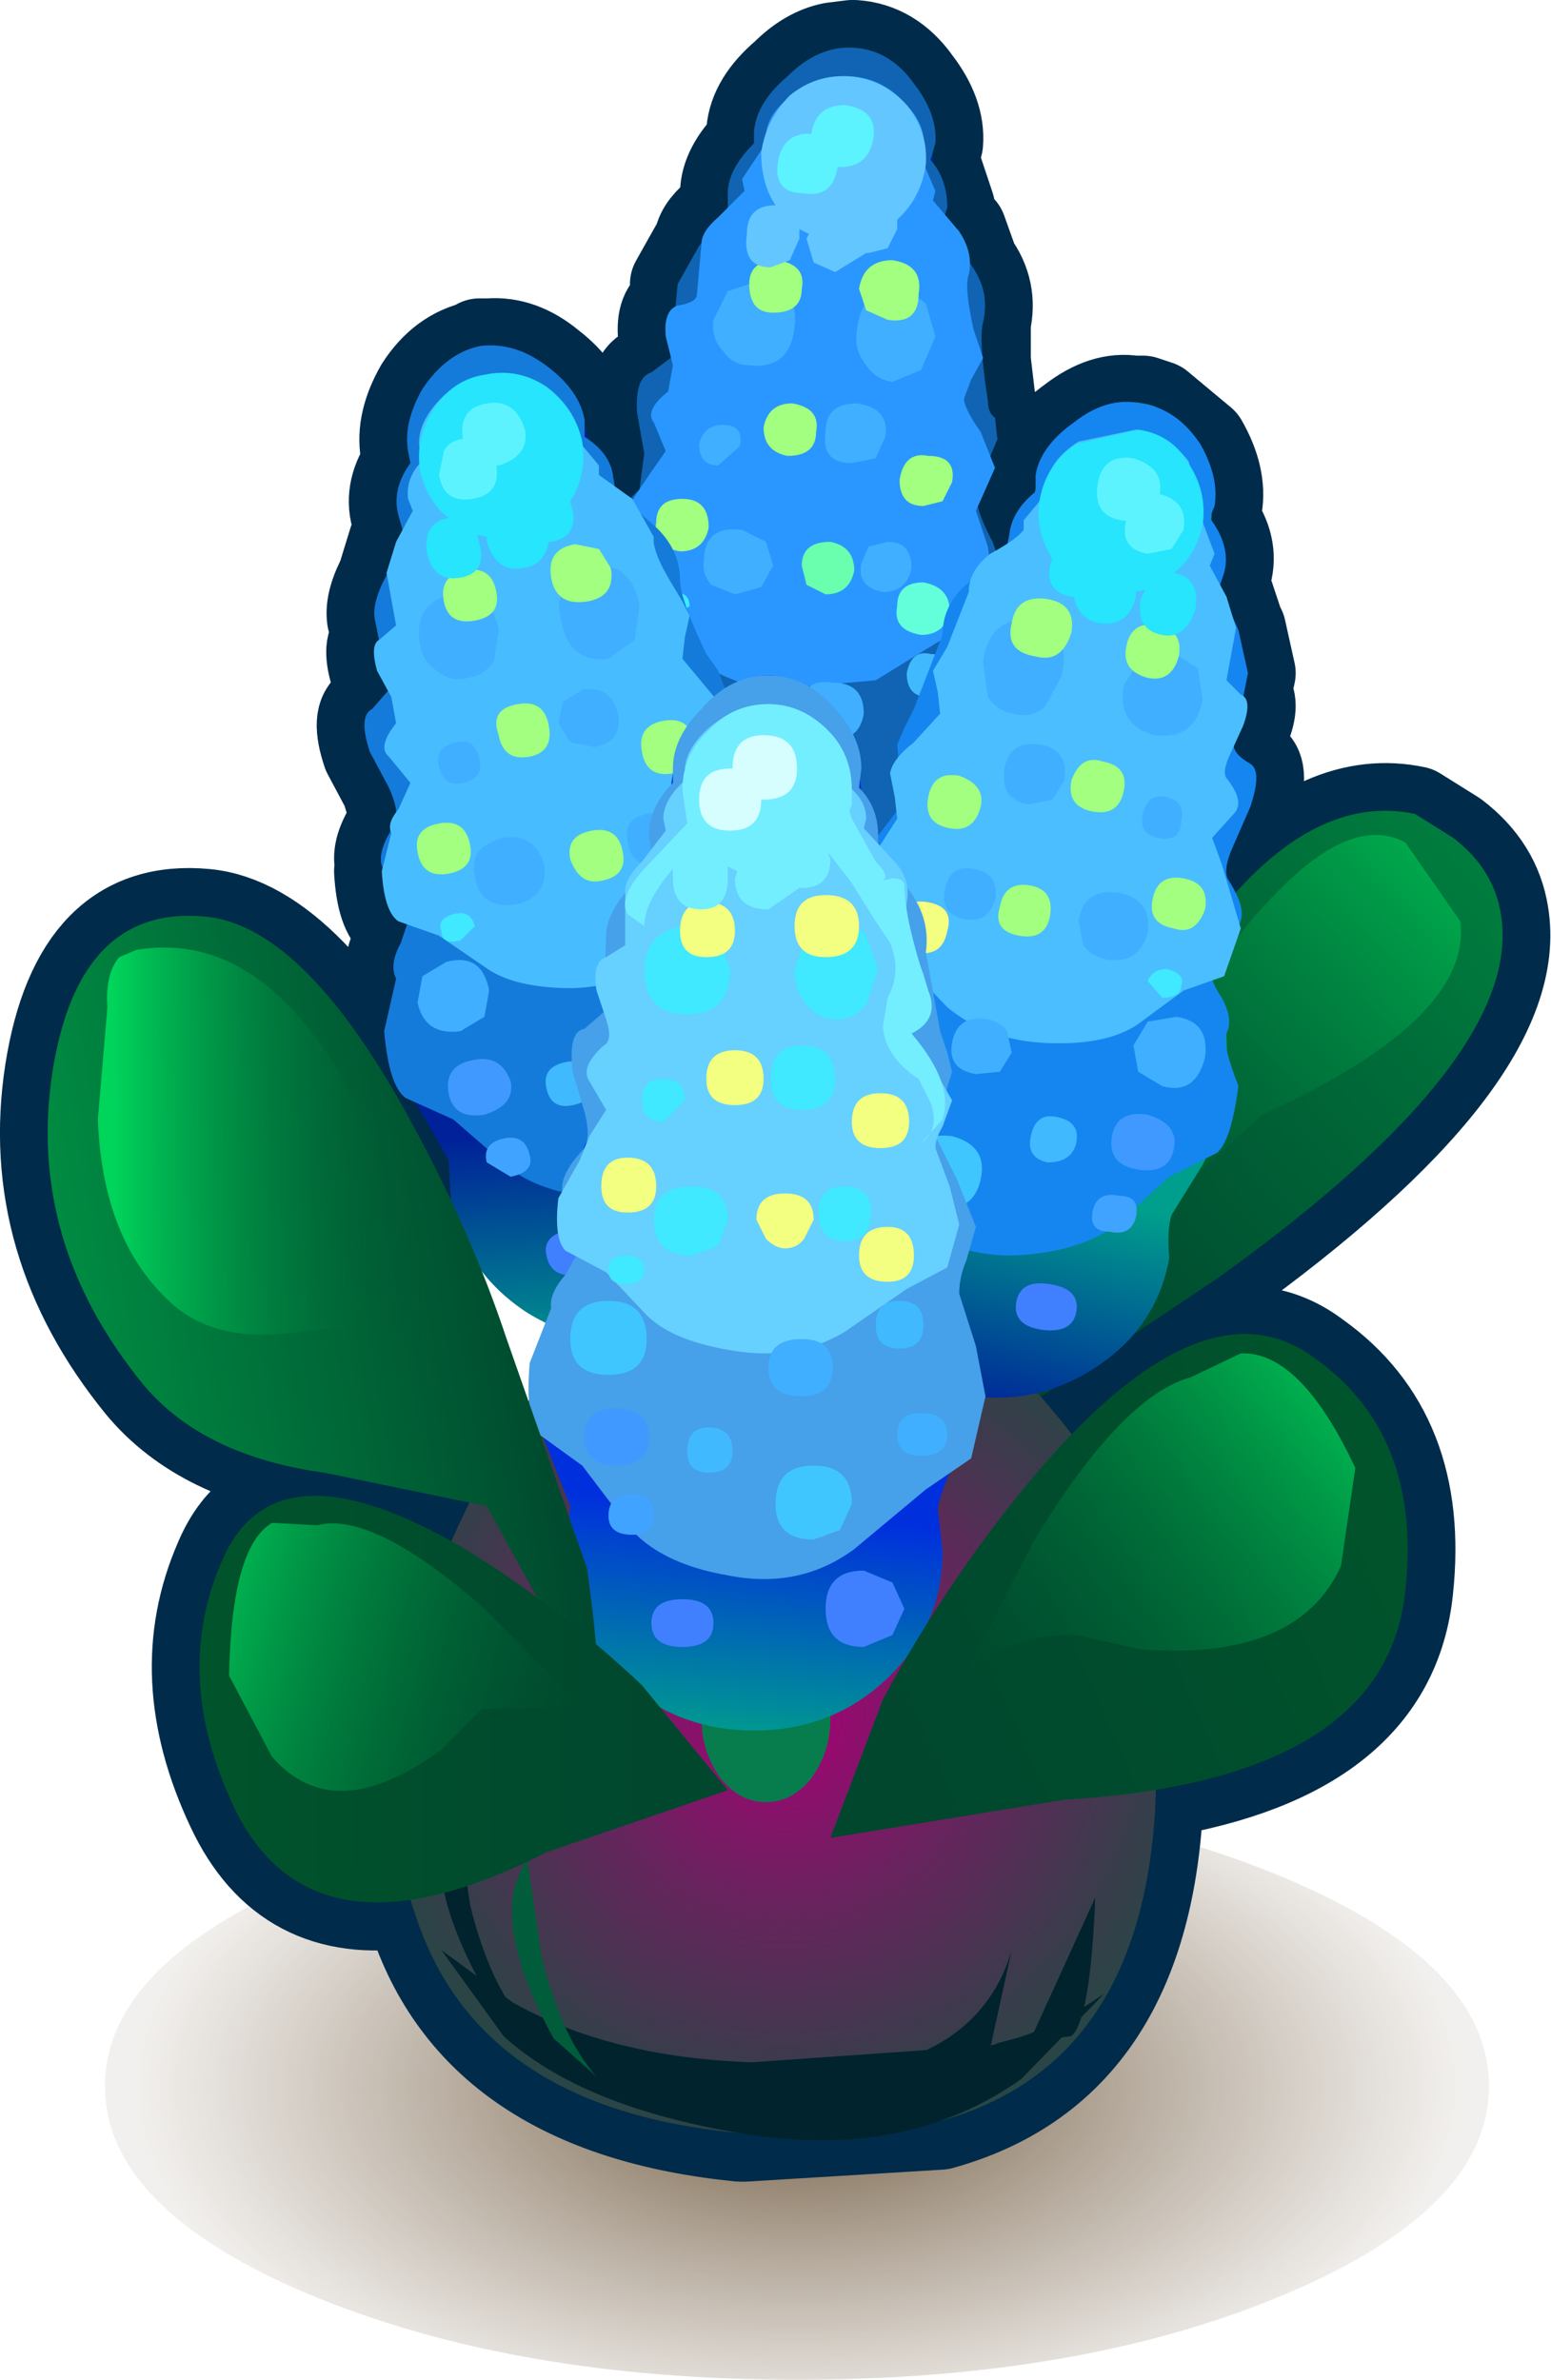 <?xml version="1.0" encoding="UTF-8" standalone="no"?>
<svg xmlns:xlink="http://www.w3.org/1999/xlink" height="49.85px" width="32.5px" xmlns="http://www.w3.org/2000/svg">
  <g transform="matrix(1.0, 0.0, 0.0, 1.0, 1.0, 15.0)">
    <path d="M30.2 28.7 Q30.2 31.25 25.95 33.05 21.7 34.85 15.7 34.85 9.75 34.85 5.45 33.05 1.2 31.25 1.2 28.7 1.2 26.15 5.45 24.35 9.75 22.55 15.7 22.55 21.7 22.55 25.95 24.35 30.2 26.15 30.2 28.7" fill="url(#gradient0)" fill-rule="evenodd" stroke="none"/>
    <path d="M16.9 -14.0 Q17.65 -13.95 18.15 -13.25 18.65 -12.6 18.6 -12.0 L18.55 -11.8 18.55 -11.55 18.85 -10.65 18.8 -10.45 19.1 -10.15 19.35 -9.45 Q19.75 -8.9 19.6 -8.25 L19.6 -7.65 19.6 -7.5 19.6 -7.45 19.7 -6.6 Q19.7 -6.35 19.85 -6.25 L19.9 -5.8 19.85 -5.5 19.85 -5.2 19.65 -4.75 19.5 -4.45 19.65 -3.9 19.8 -3.65 19.9 -3.45 20.1 -3.6 20.15 -3.8 Q20.2 -4.3 20.7 -4.65 L20.7 -4.75 20.7 -5.05 Q20.8 -5.65 21.5 -6.15 22.15 -6.65 22.75 -6.55 L22.95 -6.55 23.25 -6.45 24.15 -5.7 Q24.55 -5.0 24.45 -4.4 L24.4 -4.25 24.4 -4.1 Q24.8 -3.55 24.65 -3.0 L24.6 -2.7 24.7 -2.5 24.9 -1.9 24.95 -1.8 25.15 -0.9 25.05 -0.45 Q25.25 -0.3 25.05 0.2 L24.85 0.65 25.2 1.0 Q25.45 1.15 25.2 1.9 L24.85 2.7 24.7 3.25 24.8 3.5 24.9 3.7 Q26.75 1.65 28.65 2.05 L29.45 2.55 Q30.3 3.2 30.45 4.15 30.95 7.15 24.55 11.75 L22.8 12.95 21.95 13.65 21.05 14.1 20.8 14.25 21.1 14.6 21.45 15.05 Q24.5 11.9 26.55 13.45 28.8 15.05 28.45 18.3 28.1 21.7 23.25 22.5 L23.2 23.0 Q22.85 28.3 18.7 29.45 L14.6 29.7 14.5 29.7 Q9.0 29.15 7.7 25.1 L7.6 24.8 Q5.0 25.2 3.9 22.85 2.6 20.1 3.65 17.7 4.7 15.2 8.5 17.3 L8.9 16.45 5.8 15.85 Q3.25 15.5 2.0 14.0 -0.45 11.0 0.1 7.45 0.65 3.95 3.3 4.2 5.45 4.4 7.75 8.75 L8.45 10.15 8.4 9.3 7.8 8.25 7.75 8.15 7.5 8.0 Q7.15 7.75 7.05 6.6 L7.2 6.1 7.3 5.5 Q7.15 5.2 7.4 4.75 L7.6 4.4 7.35 4.3 Q7.05 4.1 7.0 3.25 L7.05 3.2 Q6.9 2.9 7.2 2.4 L7.3 2.0 7.15 1.5 6.75 0.75 Q6.5 0.0 6.8 -0.15 L7.15 -0.5 6.9 -0.95 Q6.75 -1.5 6.95 -1.6 L7.0 -1.6 6.85 -2.05 Q6.8 -2.4 7.1 -2.95 L7.1 -3.0 7.3 -3.65 7.45 -3.85 7.35 -4.2 Q7.2 -4.75 7.6 -5.3 L7.55 -5.55 Q7.45 -6.15 7.85 -6.85 8.3 -7.55 9.0 -7.7 L9.05 -7.75 9.25 -7.75 Q9.9 -7.8 10.5 -7.3 11.15 -6.8 11.25 -6.2 L11.3 -5.95 11.35 -5.8 Q11.8 -5.45 11.85 -5.0 L11.9 -4.8 12.25 -4.55 12.3 -4.65 12.55 -4.95 12.5 -5.5 12.35 -6.35 Q12.3 -7.1 12.65 -7.2 L13.05 -7.5 13.05 -7.55 12.95 -7.95 Q12.9 -8.5 13.2 -8.6 L13.2 -9.05 13.65 -9.85 13.7 -9.9 Q13.7 -10.15 14.05 -10.45 L14.25 -10.6 14.25 -10.95 Q14.25 -11.45 14.8 -12.0 L14.8 -12.25 Q14.85 -12.85 15.5 -13.4 15.95 -13.85 16.45 -13.95 L16.85 -14.0 16.9 -14.0 Z" fill="none" stroke="#002b4a" stroke-linecap="round" stroke-linejoin="round" stroke-width="2.0"/>
    <path d="M24.55 11.75 L20.45 14.5 20.95 11.25 Q21.75 8.7 23.1 6.3 25.8 1.45 28.65 2.05 L29.45 2.55 Q30.3 3.2 30.45 4.15 30.95 7.15 24.55 11.75" fill="url(#gradient1)" fill-rule="evenodd" stroke="none"/>
    <path d="M24.4 5.45 Q24.95 4.5 25.75 3.7 27.35 2.05 28.45 2.65 L29.6 4.3 Q29.85 6.35 25.45 8.35 L22.55 11.0 24.4 5.45" fill="url(#gradient2)" fill-rule="evenodd" stroke="none"/>
    <path d="M8.9 16.35 Q12.2 9.8 16.95 11.55 19.35 12.45 21.1 14.6 23.5 17.35 23.2 23.0 22.75 29.75 16.1 29.75 9.2 29.75 7.7 25.1 6.4 21.3 8.9 16.35" fill="url(#gradient3)" fill-rule="evenodd" stroke="none"/>
    <path d="M16.4 21.0 Q16.4 21.7 16.0 22.25 15.6 22.75 15.05 22.75 14.5 22.75 14.1 22.25 13.7 21.7 13.7 21.0 13.7 20.3 14.1 19.75 14.5 19.25 15.05 19.25 15.6 19.25 16.0 19.75 16.4 20.3 16.4 21.0" fill="#077d4d" fill-rule="evenodd" stroke="none"/>
    <path d="M16.85 -14.0 Q17.6 -13.95 18.1 -13.05 18.6 -12.25 18.55 -11.45 L18.45 -10.95 Q18.8 -10.3 18.75 -9.7 L18.7 -9.35 19.2 -8.2 19.55 -7.05 19.3 -6.35 19.05 -5.7 Q19.05 -5.35 19.4 -4.6 L19.7 -3.45 19.45 -2.7 19.2 -1.95 Q19.2 -1.55 19.6 -0.7 19.95 0.1 19.9 0.6 L19.45 1.75 18.9 2.9 18.95 3.75 Q18.85 5.2 17.65 6.2 16.45 7.15 14.9 7.05 13.35 6.95 12.3 5.8 11.3 4.65 11.4 3.2 L11.6 2.3 11.3 1.15 Q11.0 0.4 11.05 -0.05 L11.55 -1.65 Q11.95 -2.45 12.3 -2.65 12.55 -2.75 12.4 -3.2 L12.15 -4.0 12.65 -5.15 13.25 -6.25 13.2 -6.85 13.05 -7.5 13.55 -8.6 14.15 -9.55 14.15 -10.05 Q14.25 -10.85 14.75 -11.35 L14.75 -11.7 Q14.85 -12.5 15.45 -13.25 16.1 -14.05 16.85 -14.0" fill="url(#gradient4)" fill-rule="evenodd" stroke="none"/>
    <path d="M16.9 -14.0 Q17.65 -13.95 18.15 -13.25 18.65 -12.6 18.6 -12.0 L18.5 -11.65 Q18.85 -11.25 18.85 -10.65 L18.75 -10.35 19.35 -9.45 Q19.75 -8.9 19.6 -8.25 19.5 -7.9 19.7 -6.6 19.7 -6.35 19.85 -6.25 L19.9 -5.8 19.65 -5.2 19.45 -4.65 Q19.45 -4.3 19.8 -3.65 L20.15 -2.65 19.9 -2.0 19.7 -1.4 19.9 -0.3 20.1 0.75 Q20.0 1.6 19.7 1.9 L18.75 2.45 17.25 3.55 Q16.05 4.3 14.65 3.95 13.3 3.55 12.75 2.75 L11.9 1.55 11.05 0.85 Q10.8 0.5 11.0 -0.6 L11.55 -1.65 Q11.5 -1.95 11.85 -2.3 12.3 -2.65 12.3 -2.95 L12.0 -3.8 Q11.8 -4.2 12.4 -4.75 L12.5 -5.5 12.35 -6.35 Q12.3 -7.1 12.65 -7.2 L13.05 -7.5 13.2 -9.05 13.65 -9.85 14.25 -10.6 14.25 -10.95 Q14.25 -11.45 14.8 -12.0 L14.8 -12.25 Q14.85 -12.85 15.5 -13.4 16.15 -14.05 16.9 -14.0" fill="#1064b3" fill-rule="evenodd" stroke="none"/>
    <path d="M16.85 -13.4 Q17.5 -13.35 17.95 -12.85 18.4 -12.4 18.35 -11.95 L18.3 -11.7 18.6 -11.0 18.55 -10.8 19.1 -10.15 Q19.4 -9.7 19.3 -9.25 19.2 -9.0 19.4 -8.1 L19.5 -7.8 19.6 -7.5 19.35 -7.05 19.2 -6.65 Q19.2 -6.45 19.55 -5.95 L19.85 -5.2 19.65 -4.75 19.45 -4.3 19.7 -3.55 19.8 -2.8 Q19.75 -2.2 19.5 -1.95 L18.65 -1.55 17.35 -0.75 15.1 -0.55 Q13.9 -0.8 13.4 -1.4 L12.7 -2.3 11.9 -2.8 Q11.7 -3.05 11.85 -3.85 L12.3 -4.6 12.6 -5.05 12.95 -5.55 12.7 -6.15 Q12.5 -6.4 13.0 -6.8 L13.1 -7.35 12.95 -7.95 Q12.9 -8.5 13.2 -8.6 13.55 -8.65 13.6 -8.8 L13.7 -9.9 Q13.7 -10.15 14.05 -10.45 L14.6 -11.0 14.55 -11.25 15.05 -12.0 15.05 -12.2 Q15.1 -12.65 15.6 -13.0 16.2 -13.45 16.85 -13.4" fill="#2997ff" fill-rule="evenodd" stroke="none"/>
    <path d="M15.65 -8.15 Q15.55 -7.25 14.7 -7.35 14.35 -7.35 14.15 -7.65 13.9 -7.9 13.95 -8.3 L14.25 -8.9 14.85 -9.1 Q15.75 -9.0 15.65 -8.15" fill="#40afff" fill-rule="evenodd" stroke="none"/>
    <path d="M18.6 -7.95 L18.3 -7.25 17.7 -7.0 Q17.35 -7.05 17.15 -7.35 16.9 -7.65 16.95 -8.05 17.05 -9.0 17.85 -9.0 L18.4 -8.65 18.6 -7.95" fill="#40afff" fill-rule="evenodd" stroke="none"/>
    <path d="M15.2 -3.15 L14.95 -2.7 14.4 -2.55 13.9 -2.75 Q13.7 -3.0 13.75 -3.25 13.75 -4.0 14.55 -3.9 L15.05 -3.65 15.2 -3.15" fill="#40afff" fill-rule="evenodd" stroke="none"/>
    <path d="M13.3 1.05 Q13.2 1.65 12.6 1.55 12.35 1.55 12.15 1.35 L12.0 0.95 Q12.0 0.4 12.7 0.4 13.3 0.5 13.3 1.05" fill="#4099ff" fill-rule="evenodd" stroke="none"/>
    <path d="M17.1 -0.05 Q17.0 0.55 16.4 0.45 15.7 0.45 15.8 -0.15 15.8 -0.8 16.45 -0.7 17.1 -0.7 17.1 -0.05" fill="#40afff" fill-rule="evenodd" stroke="none"/>
    <path d="M18.1 -3.1 Q18.0 -2.6 17.5 -2.6 16.95 -2.7 17.05 -3.2 L17.2 -3.55 17.6 -3.65 Q18.1 -3.65 18.1 -3.1" fill="#40afff" fill-rule="evenodd" stroke="none"/>
    <path d="M17.55 -5.85 L17.35 -5.4 16.85 -5.3 Q16.2 -5.3 16.3 -5.95 16.3 -6.55 16.95 -6.55 17.65 -6.45 17.55 -5.85" fill="#40afff" fill-rule="evenodd" stroke="none"/>
    <path d="M18.25 -8.85 Q18.25 -8.2 17.6 -8.3 L17.15 -8.5 17.0 -8.95 Q17.1 -9.55 17.7 -9.55 18.35 -9.45 18.25 -8.85" fill="#a2ff80" fill-rule="evenodd" stroke="none"/>
    <path d="M15.8 -8.95 Q15.8 -8.45 15.2 -8.45 14.7 -8.45 14.7 -9.05 14.7 -9.55 15.3 -9.55 15.9 -9.45 15.8 -8.95" fill="#a2ff80" fill-rule="evenodd" stroke="none"/>
    <path d="M16.1 -5.95 Q16.1 -5.45 15.5 -5.45 15.0 -5.55 15.0 -6.05 15.1 -6.55 15.6 -6.55 16.2 -6.45 16.1 -5.95" fill="#a2ff80" fill-rule="evenodd" stroke="none"/>
    <path d="M18.95 -4.9 L18.75 -4.5 18.35 -4.4 Q17.85 -4.4 17.85 -4.95 17.95 -5.55 18.45 -5.45 19.05 -5.45 18.95 -4.9" fill="#a2ff80" fill-rule="evenodd" stroke="none"/>
    <path d="M13.85 -3.95 Q13.75 -3.45 13.25 -3.45 12.65 -3.55 12.75 -4.05 12.75 -4.55 13.3 -4.55 13.85 -4.55 13.85 -3.95" fill="#a2ff80" fill-rule="evenodd" stroke="none"/>
    <path d="M16.9 -3.05 Q16.8 -2.55 16.3 -2.55 L15.9 -2.75 15.8 -3.15 Q15.8 -3.65 16.4 -3.65 16.9 -3.55 16.9 -3.05" fill="#69ffae" fill-rule="evenodd" stroke="none"/>
    <path d="M18.9 -2.2 Q18.8 -1.7 18.3 -1.7 17.7 -1.8 17.8 -2.3 17.8 -2.8 18.35 -2.8 18.9 -2.7 18.9 -2.2" fill="#63ffda" fill-rule="evenodd" stroke="none"/>
    <path d="M14.3 4.85 Q14.25 5.3 13.6 5.3 13.0 5.2 13.05 4.75 13.05 4.25 13.7 4.35 14.3 4.35 14.3 4.85" fill="#4080ff" fill-rule="evenodd" stroke="none"/>
    <path d="M17.25 2.65 Q17.15 3.35 16.4 3.35 15.7 3.25 15.7 2.55 15.8 1.75 16.55 1.85 17.25 1.85 17.25 2.65" fill="#40c6ff" fill-rule="evenodd" stroke="none"/>
    <path d="M13.4 -0.9 Q13.3 -0.15 12.55 -0.25 11.85 -0.25 11.85 -1.05 11.95 -1.8 12.7 -1.7 13.4 -1.7 13.4 -0.9" fill="#40afff" fill-rule="evenodd" stroke="none"/>
    <path d="M19.25 1.4 Q19.15 1.9 18.7 1.8 18.25 1.8 18.25 1.35 18.25 0.95 18.75 0.95 19.25 0.95 19.25 1.4" fill="#40afff" fill-rule="evenodd" stroke="none"/>
    <path d="M13.45 -2.3 L13.05 -2.05 Q12.65 -2.05 12.75 -2.35 12.75 -2.7 13.1 -2.6 13.45 -2.6 13.45 -2.3" fill="#40e9ff" fill-rule="evenodd" stroke="none"/>
    <path d="M14.5 -5.65 L14.05 -5.25 Q13.65 -5.25 13.65 -5.7 13.75 -6.1 14.15 -6.1 14.6 -6.1 14.5 -5.65" fill="#40afff" fill-rule="evenodd" stroke="none"/>
    <path d="M18.4 -11.55 Q18.3 -10.85 17.8 -10.4 L17.8 -10.2 17.6 -9.8 17.2 -9.7 17.15 -9.7 16.5 -9.3 16.05 -9.5 15.9 -10.0 15.95 -10.1 15.75 -10.2 15.75 -10.0 15.55 -9.55 15.15 -9.4 Q14.55 -9.4 14.65 -10.1 14.65 -10.7 15.25 -10.7 14.95 -11.15 14.95 -11.8 15.05 -12.5 15.55 -13.0 16.1 -13.45 16.8 -13.4 17.5 -13.35 18.0 -12.8 18.45 -12.25 18.4 -11.55" fill="#63c6ff" fill-rule="evenodd" stroke="none"/>
    <path d="M18.1 4.85 L17.8 5.35 Q17.55 5.6 17.25 5.55 16.5 5.45 16.5 4.75 16.6 3.95 17.35 4.05 18.1 4.05 18.1 4.85" fill="#4080ff" fill-rule="evenodd" stroke="none"/>
    <path d="M14.95 1.45 Q14.85 1.95 14.45 1.85 14.0 1.85 14.0 1.35 14.0 1.15 14.15 1.05 L14.5 0.95 Q14.95 0.95 14.95 1.45" fill="#40b9ff" fill-rule="evenodd" stroke="none"/>
    <path d="M18.95 -0.8 L18.8 -0.5 18.45 -0.4 Q18.0 -0.4 18.0 -0.9 18.1 -1.4 18.5 -1.3 18.95 -1.3 18.95 -0.8" fill="#40b9ff" fill-rule="evenodd" stroke="none"/>
    <path d="M13.25 2.6 Q13.25 3.0 12.75 3.0 L12.35 2.55 12.5 2.3 12.85 2.2 Q13.35 2.2 13.25 2.6" fill="#40a3ff" fill-rule="evenodd" stroke="none"/>
    <path d="M16.55 -11.5 Q16.45 -10.85 15.85 -10.95 15.2 -10.95 15.3 -11.6 15.4 -12.2 15.95 -12.2 16.55 -12.1 16.55 -11.5" fill="#5cf3ff" fill-rule="evenodd" stroke="none"/>
    <path d="M17.3 -12.1 Q17.2 -11.5 16.6 -11.5 15.9 -11.6 16.0 -12.2 16.1 -12.8 16.7 -12.8 17.4 -12.7 17.3 -12.1" fill="#5cf3ff" fill-rule="evenodd" stroke="none"/>
    <path d="M24.25 -3.5 Q24.65 -2.85 24.5 -2.1 L24.35 -1.65 Q24.35 -1.35 24.7 -0.55 L24.85 0.6 24.55 1.2 24.3 1.8 24.6 3.0 24.75 4.25 24.35 4.95 Q24.05 5.35 24.25 5.5 24.55 5.75 24.7 6.65 L24.75 8.3 24.2 9.4 23.55 10.45 Q23.45 10.75 23.5 11.35 23.25 12.8 21.95 13.65 20.65 14.5 19.1 14.2 17.55 13.95 16.7 12.75 15.8 11.5 16.1 10.05 L16.35 9.25 16.15 8.05 Q15.95 7.25 16.05 6.8 16.15 6.3 16.7 5.6 L17.4 4.5 17.4 3.7 17.35 2.9 Q17.45 2.45 17.9 1.9 L18.55 0.9 18.5 0.2 18.45 -0.5 Q18.55 -1.0 19.1 -1.55 L19.9 -2.5 19.95 -2.9 Q20.1 -3.55 20.6 -4.05 L20.65 -4.5 Q20.75 -5.3 21.45 -5.95 22.2 -6.7 22.95 -6.55 23.65 -6.45 24.1 -5.5 24.5 -4.65 24.35 -3.85 L24.25 -3.5" fill="url(#gradient5)" fill-rule="evenodd" stroke="none"/>
    <path d="M24.35 -4.15 Q24.8 -3.55 24.65 -3.0 L24.55 -2.7 24.95 -1.8 25.15 -0.9 24.85 0.6 Q24.85 0.8 25.2 1.0 25.45 1.15 25.2 1.9 L24.85 2.7 Q24.6 3.25 24.75 3.45 25.2 4.15 24.9 4.45 L24.35 5.15 Q24.3 5.45 24.6 5.9 24.85 6.35 24.7 6.65 24.6 6.85 24.95 7.75 24.8 8.9 24.5 9.15 L23.5 9.65 22.4 10.65 Q21.6 11.25 20.2 11.3 18.75 11.3 17.85 10.3 L16.65 8.9 15.9 8.1 Q15.7 7.7 15.8 6.9 L16.25 5.95 16.75 4.95 16.75 4.3 16.7 3.6 Q16.75 3.2 17.25 2.7 L17.9 1.85 17.85 1.25 17.8 0.6 17.95 0.25 18.15 -0.15 18.75 -1.7 Q18.75 -2.35 19.3 -2.8 L20.1 -3.55 20.15 -3.8 Q20.2 -4.3 20.7 -4.7 L20.7 -5.05 Q20.8 -5.65 21.5 -6.15 22.2 -6.7 22.9 -6.55 23.65 -6.45 24.15 -5.7 24.55 -5.0 24.45 -4.4 L24.35 -4.15" fill="#1586f0" fill-rule="evenodd" stroke="none"/>
    <path d="M24.45 -3.4 L24.35 -3.15 24.7 -2.5 24.9 -1.85 24.7 -0.75 25.0 -0.45 Q25.25 -0.35 25.05 0.2 L24.8 0.75 Q24.6 1.15 24.7 1.3 25.1 1.8 24.85 2.05 L24.4 2.55 24.6 3.1 24.75 3.6 25.0 4.45 24.65 5.45 23.8 5.75 22.85 6.45 Q22.2 6.9 20.95 6.85 19.7 6.8 18.85 6.1 L17.8 5.0 17.1 4.45 17.0 3.55 17.35 2.85 17.8 2.15 17.75 1.7 17.65 1.2 Q17.7 0.9 18.15 0.55 L18.7 -0.05 18.65 -0.5 18.55 -0.95 18.7 -1.2 18.85 -1.45 19.3 -2.6 Q19.3 -3.05 19.75 -3.4 20.3 -3.7 20.45 -3.9 L20.45 -4.1 20.95 -4.7 20.95 -4.95 Q21.05 -5.4 21.6 -5.75 L22.8 -6.0 Q23.45 -5.9 23.9 -5.35 L24.2 -4.4 24.15 -4.2 24.45 -3.4" fill="#4abeff" fill-rule="evenodd" stroke="none"/>
    <path d="M22.55 -0.65 L22.9 -1.2 23.55 -1.35 24.1 -1.0 24.2 -0.35 Q24.05 0.5 23.2 0.4 22.4 0.2 22.55 -0.65" fill="#40afff" fill-rule="evenodd" stroke="none"/>
    <path d="M19.6 -1.15 Q19.75 -2.1 20.6 -2.0 21.45 -1.85 21.25 -0.85 L20.9 -0.2 Q20.6 0.05 20.25 -0.05 19.9 -0.1 19.7 -0.4 L19.6 -1.15" fill="#40afff" fill-rule="evenodd" stroke="none"/>
    <path d="M22.45 3.7 Q23.15 3.85 23.05 4.55 22.85 5.2 22.2 5.1 21.9 5.05 21.7 4.8 L21.6 4.3 Q21.7 3.6 22.45 3.7" fill="#40afff" fill-rule="evenodd" stroke="none"/>
    <path d="M22.3 8.8 Q22.4 8.25 23.05 8.35 23.7 8.55 23.6 9.05 23.5 9.6 22.85 9.5 22.2 9.4 22.3 8.8" fill="#4099ff" fill-rule="evenodd" stroke="none"/>
    <path d="M18.95 6.85 Q19.05 6.25 19.7 6.35 19.95 6.4 20.1 6.6 L20.2 7.05 19.95 7.45 19.45 7.5 Q18.85 7.4 18.95 6.85" fill="#40afff" fill-rule="evenodd" stroke="none"/>
    <path d="M18.8 3.65 Q18.9 3.1 19.4 3.2 19.95 3.3 19.85 3.85 19.7 4.35 19.2 4.25 18.7 4.15 18.8 3.65" fill="#40afff" fill-rule="evenodd" stroke="none"/>
    <path d="M20.05 1.1 Q20.15 0.5 20.8 0.6 21.4 0.7 21.3 1.35 L21.05 1.75 20.55 1.85 Q19.95 1.75 20.05 1.1" fill="#40afff" fill-rule="evenodd" stroke="none"/>
    <path d="M20.2 -1.95 Q20.3 -2.55 20.95 -2.45 21.55 -2.35 21.45 -1.75 21.25 -1.1 20.7 -1.25 20.05 -1.35 20.2 -1.95" fill="#a2ff80" fill-rule="evenodd" stroke="none"/>
    <path d="M22.6 -1.45 Q22.7 -2.0 23.25 -1.9 23.8 -1.8 23.7 -1.25 23.55 -0.7 23.05 -0.8 22.5 -0.95 22.6 -1.45" fill="#a2ff80" fill-rule="evenodd" stroke="none"/>
    <path d="M22.1 0.95 Q22.65 1.05 22.55 1.55 22.45 2.1 21.9 2.0 21.35 1.9 21.45 1.35 21.65 0.8 22.1 0.95" fill="#a2ff80" fill-rule="evenodd" stroke="none"/>
    <path d="M18.45 1.7 Q18.55 1.15 19.1 1.25 19.65 1.45 19.55 1.9 19.4 2.45 18.9 2.35 18.35 2.25 18.45 1.7" fill="#a2ff80" fill-rule="evenodd" stroke="none"/>
    <path d="M23.15 3.85 Q23.25 3.3 23.8 3.4 24.35 3.5 24.25 4.05 24.05 4.6 23.6 4.45 23.05 4.35 23.15 3.85" fill="#a2ff80" fill-rule="evenodd" stroke="none"/>
    <path d="M19.95 4.0 Q20.05 3.45 20.6 3.55 21.1 3.65 21.0 4.2 20.9 4.7 20.35 4.6 19.8 4.5 19.95 4.0" fill="#a2ff80" fill-rule="evenodd" stroke="none"/>
    <path d="M17.8 4.35 Q17.9 3.8 18.45 3.9 19.0 4.0 18.85 4.5 18.75 5.05 18.2 4.95 L17.85 4.75 17.8 4.35" fill="#f3ff80" fill-rule="evenodd" stroke="none"/>
    <path d="M20.3 12.25 Q20.4 11.8 21.0 11.9 21.65 12.0 21.55 12.5 21.45 12.95 20.8 12.85 20.2 12.75 20.3 12.25" fill="#4080ff" fill-rule="evenodd" stroke="none"/>
    <path d="M18.05 9.4 Q18.2 8.7 18.95 8.8 19.7 9.0 19.55 9.7 19.4 10.4 18.65 10.3 L18.15 9.95 18.05 9.4" fill="#40c6ff" fill-rule="evenodd" stroke="none"/>
    <path d="M22.75 6.9 L23.05 6.4 23.65 6.3 Q24.35 6.4 24.25 7.15 24.05 7.95 23.35 7.75 L22.85 7.45 22.75 6.9" fill="#40afff" fill-rule="evenodd" stroke="none"/>
    <path d="M16.45 7.75 Q16.55 7.3 17.0 7.4 17.5 7.5 17.4 7.9 17.3 8.35 16.85 8.25 16.35 8.15 16.45 7.75" fill="#40afff" fill-rule="evenodd" stroke="none"/>
    <path d="M23.05 5.55 Q23.15 5.3 23.45 5.3 23.85 5.4 23.75 5.65 23.75 5.9 23.35 5.9 L23.05 5.55" fill="#40e9ff" fill-rule="evenodd" stroke="none"/>
    <path d="M22.95 2.05 Q23.05 1.6 23.45 1.7 23.85 1.8 23.75 2.2 23.75 2.65 23.25 2.55 22.85 2.45 22.95 2.05" fill="#40afff" fill-rule="evenodd" stroke="none"/>
    <path d="M24.2 -4.0 Q24.05 -3.35 23.6 -3.0 24.15 -2.9 24.05 -2.25 23.85 -1.6 23.35 -1.7 22.8 -1.8 22.9 -2.45 L23.0 -2.65 22.8 -2.6 22.8 -2.5 Q22.65 -1.85 22.0 -1.95 21.6 -2.05 21.5 -2.5 L21.45 -2.5 Q20.9 -2.6 21.0 -3.15 L21.05 -3.3 Q20.65 -3.95 20.8 -4.6 20.95 -5.3 21.55 -5.7 L22.85 -6.0 Q23.55 -5.9 23.9 -5.3 24.3 -4.7 24.2 -4.0" fill="#26e5fc" fill-rule="evenodd" stroke="none"/>
    <path d="M16.65 11.35 Q16.75 10.6 17.55 10.7 18.3 10.85 18.2 11.6 18.05 12.35 17.25 12.25 L16.75 11.9 16.65 11.35" fill="#4080ff" fill-rule="evenodd" stroke="none"/>
    <path d="M20.6 8.8 Q20.7 8.3 21.15 8.4 21.65 8.5 21.55 8.95 21.45 9.35 20.95 9.35 20.5 9.25 20.6 8.8" fill="#40b9ff" fill-rule="evenodd" stroke="none"/>
    <path d="M17.35 5.65 Q17.45 5.2 17.9 5.3 18.35 5.4 18.25 5.8 18.15 6.3 17.7 6.2 17.25 6.1 17.35 5.65" fill="#40b9ff" fill-rule="evenodd" stroke="none"/>
    <path d="M21.9 10.35 Q22.0 9.95 22.45 10.05 22.9 10.05 22.8 10.5 22.7 10.9 22.25 10.8 21.8 10.8 21.9 10.35" fill="#40a3ff" fill-rule="evenodd" stroke="none"/>
    <path d="M22.6 -4.1 L22.85 -4.5 23.3 -4.65 Q23.9 -4.5 23.8 -3.9 L23.55 -3.5 23.05 -3.4 Q22.45 -3.5 22.6 -4.1" fill="#5cf3ff" fill-rule="evenodd" stroke="none"/>
    <path d="M22.0 -4.85 Q22.1 -5.5 22.75 -5.4 23.4 -5.2 23.3 -4.65 23.1 -4.0 22.5 -4.1 21.9 -4.2 22.0 -4.85" fill="#5cf3ff" fill-rule="evenodd" stroke="none"/>
    <path d="M12.05 -4.05 L12.05 -3.7 12.9 -2.75 13.5 -1.65 13.45 -0.95 13.45 -0.25 14.05 0.75 14.65 1.75 14.6 2.55 14.6 3.35 15.3 4.45 15.95 5.65 15.85 6.85 15.65 8.05 15.9 8.9 Q16.2 10.35 15.3 11.6 14.45 12.8 12.9 13.05 11.35 13.3 10.05 12.5 8.75 11.65 8.45 10.2 L8.4 9.3 7.8 8.25 Q7.35 7.6 7.25 7.15 7.1 6.4 7.3 5.5 7.45 4.6 7.75 4.35 7.95 4.2 7.65 3.8 L7.2 3.05 Q7.1 2.6 7.4 1.85 L7.65 0.6 7.45 0.05 7.15 -0.55 Q7.05 -1.0 7.3 -1.7 L7.65 -2.8 7.5 -3.25 Q7.35 -4.0 7.75 -4.7 L7.65 -5.0 Q7.5 -5.8 7.9 -6.65 8.35 -7.6 9.05 -7.75 9.8 -7.85 10.5 -7.15 11.2 -6.5 11.35 -5.7 L11.4 -5.2 Q11.9 -4.7 12.05 -4.05" fill="url(#gradient6)" fill-rule="evenodd" stroke="none"/>
    <path d="M11.85 -5.0 L11.9 -4.7 12.7 -4.0 Q13.25 -3.5 13.25 -2.85 13.25 -2.45 13.8 -1.3 L14.05 -0.95 14.2 -0.55 14.15 0.1 14.05 0.7 14.7 1.5 Q15.2 2.0 15.3 2.4 L15.25 3.1 15.25 3.75 15.75 4.75 16.15 5.7 Q16.3 6.5 16.1 6.95 L15.35 7.7 14.2 9.15 Q13.25 10.15 11.8 10.1 10.4 10.05 9.65 9.45 L8.5 8.45 7.5 8.0 Q7.15 7.75 7.05 6.6 L7.3 5.5 Q7.15 5.2 7.4 4.75 L7.65 4.0 7.1 3.3 Q6.8 3.0 7.25 2.3 7.4 2.05 7.15 1.5 L6.75 0.75 Q6.5 0.0 6.8 -0.15 L7.15 -0.55 6.85 -2.05 Q6.8 -2.4 7.1 -2.95 L7.45 -3.85 7.35 -4.2 Q7.2 -4.75 7.6 -5.3 L7.55 -5.55 Q7.45 -6.15 7.85 -6.85 8.35 -7.6 9.05 -7.75 9.8 -7.85 10.5 -7.3 11.15 -6.8 11.25 -6.2 L11.25 -5.85 Q11.8 -5.5 11.85 -5.0" fill="#147bdb" fill-rule="evenodd" stroke="none"/>
    <path d="M12.25 -4.55 L12.7 -3.75 Q12.65 -3.45 13.15 -2.65 L13.3 -2.4 13.45 -2.1 13.35 -1.65 13.3 -1.2 13.8 -0.6 14.3 0.0 14.25 0.5 14.2 1.0 14.65 1.7 14.95 2.4 14.9 3.3 14.2 3.85 13.15 4.9 Q12.3 5.65 11.0 5.7 9.75 5.7 9.15 5.25 L8.2 4.6 7.35 4.3 Q7.05 4.1 7.0 3.25 L7.2 2.45 Q7.1 2.25 7.35 1.95 L7.6 1.4 7.15 0.85 Q6.9 0.65 7.3 0.15 L7.2 -0.4 6.9 -0.95 Q6.75 -1.5 6.95 -1.6 L7.3 -1.9 7.1 -3.0 7.3 -3.65 7.65 -4.3 7.55 -4.55 Q7.5 -5.0 7.85 -5.35 L7.8 -5.55 Q7.7 -6.0 8.1 -6.5 8.55 -7.05 9.2 -7.15 L10.45 -6.9 11.05 -6.15 11.05 -5.85 11.55 -5.25 11.55 -5.05 12.25 -4.55" fill="#47bdff" fill-rule="evenodd" stroke="none"/>
    <path d="M9.45 -1.8 L9.35 -1.15 Q9.15 -0.85 8.8 -0.8 8.45 -0.7 8.15 -0.95 7.85 -1.15 7.8 -1.5 7.65 -2.35 8.45 -2.55 9.3 -2.65 9.45 -1.8" fill="#40afff" fill-rule="evenodd" stroke="none"/>
    <path d="M12.4 -2.3 L12.3 -1.6 11.75 -1.2 Q10.9 -1.1 10.75 -2.05 10.65 -2.4 10.85 -2.75 11.0 -3.05 11.35 -3.15 12.25 -3.25 12.4 -2.3" fill="#40afff" fill-rule="evenodd" stroke="none"/>
    <path d="M10.4 3.1 Q10.5 3.8 9.8 3.95 9.05 4.05 8.95 3.35 8.8 2.75 9.55 2.55 10.2 2.45 10.4 3.1" fill="#40afff" fill-rule="evenodd" stroke="none"/>
    <path d="M9.7 7.65 Q9.8 8.15 9.15 8.35 8.5 8.45 8.4 7.9 8.3 7.3 8.95 7.2 9.5 7.1 9.7 7.65" fill="#4099ff" fill-rule="evenodd" stroke="none"/>
    <path d="M13.05 5.65 Q13.15 6.25 12.5 6.35 11.95 6.45 11.75 5.9 11.65 5.3 12.3 5.2 12.95 5.1 13.05 5.65" fill="#40afff" fill-rule="evenodd" stroke="none"/>
    <path d="M13.2 2.5 Q13.3 3.0 12.8 3.1 12.25 3.2 12.15 2.65 12.05 2.15 12.55 2.05 13.1 1.95 13.2 2.5" fill="#40afff" fill-rule="evenodd" stroke="none"/>
    <path d="M11.95 -0.05 Q12.05 0.55 11.45 0.65 L10.95 0.55 10.7 0.15 10.8 -0.3 11.2 -0.55 Q11.8 -0.65 11.95 -0.05" fill="#40afff" fill-rule="evenodd" stroke="none"/>
    <path d="M11.8 -3.1 Q11.9 -2.5 11.3 -2.4 10.65 -2.3 10.55 -2.9 10.45 -3.5 11.05 -3.6 L11.55 -3.5 11.8 -3.1" fill="#a2ff80" fill-rule="evenodd" stroke="none"/>
    <path d="M9.4 -2.6 Q9.5 -2.1 8.95 -2.0 8.4 -1.9 8.3 -2.4 8.2 -2.95 8.75 -3.05 9.3 -3.15 9.4 -2.6" fill="#a2ff80" fill-rule="evenodd" stroke="none"/>
    <path d="M10.5 0.2 Q10.6 0.75 10.1 0.85 9.55 0.95 9.45 0.4 9.25 -0.15 9.85 -0.25 10.4 -0.35 10.5 0.2" fill="#a2ff80" fill-rule="evenodd" stroke="none"/>
    <path d="M13.55 0.55 Q13.65 1.05 13.1 1.2 12.55 1.3 12.45 0.75 12.35 0.2 12.9 0.1 13.45 0.0 13.55 0.55" fill="#a2ff80" fill-rule="evenodd" stroke="none"/>
    <path d="M8.85 2.7 Q8.95 3.2 8.4 3.3 7.85 3.4 7.75 2.85 7.65 2.35 8.2 2.25 8.75 2.15 8.85 2.7" fill="#a2ff80" fill-rule="evenodd" stroke="none"/>
    <path d="M12.05 2.85 Q12.15 3.35 11.6 3.45 11.15 3.55 10.95 3.0 10.85 2.5 11.4 2.4 11.95 2.3 12.05 2.85" fill="#a2ff80" fill-rule="evenodd" stroke="none"/>
    <path d="M14.2 3.15 Q14.3 3.7 13.75 3.8 13.3 3.9 13.1 3.35 13.0 2.9 13.55 2.7 14.1 2.6 14.2 3.15" fill="#f3ff80" fill-rule="evenodd" stroke="none"/>
    <path d="M11.7 11.1 Q11.8 11.6 11.15 11.7 10.55 11.8 10.45 11.3 10.35 10.85 11.0 10.75 11.6 10.65 11.7 11.1" fill="#4080ff" fill-rule="evenodd" stroke="none"/>
    <path d="M13.95 8.25 Q14.05 9.0 13.35 9.1 L12.75 9.0 12.45 8.5 12.55 7.95 Q12.7 7.7 13.05 7.65 L13.6 7.75 13.95 8.25" fill="#40c6ff" fill-rule="evenodd" stroke="none"/>
    <path d="M9.25 5.75 L9.15 6.3 8.65 6.6 Q7.9 6.7 7.75 6.0 L7.85 5.45 8.35 5.15 Q9.1 4.95 9.25 5.75" fill="#40afff" fill-rule="evenodd" stroke="none"/>
    <path d="M15.55 6.6 Q15.65 7.0 15.15 7.1 14.65 7.2 14.55 6.75 14.45 6.35 14.95 6.25 15.45 6.15 15.55 6.6" fill="#40afff" fill-rule="evenodd" stroke="none"/>
    <path d="M8.95 4.4 L8.65 4.7 Q8.25 4.8 8.25 4.5 8.15 4.25 8.5 4.15 8.85 4.05 8.95 4.4" fill="#40e9ff" fill-rule="evenodd" stroke="none"/>
    <path d="M9.05 0.9 Q9.15 1.3 8.7 1.4 8.3 1.5 8.2 1.05 8.1 0.65 8.55 0.55 8.95 0.45 9.05 0.9" fill="#40afff" fill-rule="evenodd" stroke="none"/>
    <path d="M9.15 -7.15 Q9.85 -7.3 10.45 -6.9 11.05 -6.45 11.2 -5.75 11.3 -5.05 10.95 -4.5 L11.0 -4.3 Q11.1 -3.75 10.55 -3.65 L10.5 -3.65 Q10.4 -3.15 9.95 -3.1 9.4 -3.0 9.2 -3.65 L9.2 -3.75 9.0 -3.8 9.05 -3.6 Q9.2 -3.0 8.65 -2.9 8.1 -2.8 7.95 -3.4 7.85 -4.05 8.4 -4.15 7.95 -4.5 7.8 -5.15 7.7 -5.85 8.1 -6.45 8.5 -7.05 9.15 -7.15" fill="#26e5fc" fill-rule="evenodd" stroke="none"/>
    <path d="M15.35 10.15 L15.25 10.75 14.75 11.05 Q14.0 11.2 13.8 10.45 L13.9 9.9 Q14.1 9.65 14.45 9.55 L15.05 9.7 15.35 10.15" fill="#4080ff" fill-rule="evenodd" stroke="none"/>
    <path d="M11.4 7.65 Q11.5 8.05 11.0 8.15 10.55 8.25 10.45 7.8 10.35 7.35 10.85 7.25 11.3 7.15 11.4 7.65" fill="#40b9ff" fill-rule="evenodd" stroke="none"/>
    <path d="M14.65 4.5 Q14.75 4.95 14.3 5.05 13.8 5.15 13.7 4.65 13.6 4.2 14.1 4.1 14.55 4.1 14.65 4.5" fill="#40b9ff" fill-rule="evenodd" stroke="none"/>
    <path d="M10.1 9.2 Q10.2 9.55 9.7 9.65 L9.2 9.35 Q9.1 8.95 9.55 8.85 10.0 8.75 10.1 9.2" fill="#40a3ff" fill-rule="evenodd" stroke="none"/>
    <path d="M9.4 -5.25 Q9.5 -4.65 8.9 -4.55 8.3 -4.45 8.2 -5.05 L8.3 -5.55 Q8.4 -5.75 8.65 -5.8 9.3 -5.9 9.4 -5.25" fill="#5cf3ff" fill-rule="evenodd" stroke="none"/>
    <path d="M10.0 -6.0 Q10.1 -5.45 9.45 -5.25 8.8 -5.15 8.7 -5.8 8.6 -6.45 9.2 -6.55 9.8 -6.65 10.0 -6.0" fill="#5cf3ff" fill-rule="evenodd" stroke="none"/>
    <path d="M17.05 1.7 L16.95 2.2 Q17.4 2.75 17.4 3.45 L17.35 3.85 18.0 4.95 18.45 6.2 18.25 6.95 18.1 7.65 18.5 8.75 Q18.9 9.5 18.9 9.95 L18.7 10.75 18.55 11.55 19.05 12.8 Q19.45 13.6 19.45 14.15 L19.1 15.4 Q18.7 16.25 18.65 16.6 L18.75 17.5 Q18.75 19.05 17.6 20.15 16.45 21.25 14.8 21.25 13.15 21.25 12.0 20.15 10.85 19.05 10.85 17.5 L10.95 16.55 10.5 15.4 Q10.2 14.65 10.2 14.15 10.2 13.35 10.6 12.45 10.95 11.55 11.3 11.35 11.55 11.2 11.3 10.75 L11.0 9.95 Q11.0 9.45 11.4 8.7 L11.95 7.5 11.8 6.85 11.65 6.2 Q11.65 5.7 12.05 5.05 L12.65 3.95 12.6 3.45 Q12.6 2.7 13.1 2.05 L13.05 1.7 Q13.05 0.85 13.65 0.05 14.3 -0.85 15.1 -0.85 15.9 -0.85 16.5 0.05 17.05 0.85 17.05 1.7" fill="url(#gradient7)" fill-rule="evenodd" stroke="none"/>
    <path d="M11.25 8.3 L11.0 7.45 Q10.9 6.6 11.25 6.55 L11.65 6.2 11.7 4.6 Q11.7 4.2 12.1 3.7 L12.65 2.85 12.6 2.5 Q12.6 1.9 13.1 1.4 L13.1 1.1 Q13.1 0.45 13.7 -0.15 14.3 -0.85 15.1 -0.85 15.9 -0.85 16.5 -0.15 17.05 0.45 17.05 1.1 L17.0 1.5 Q17.4 1.9 17.4 2.5 L17.4 2.8 18.05 3.65 Q18.5 4.25 18.4 4.95 L18.7 6.6 18.85 7.05 18.95 7.45 18.75 8.1 18.55 8.7 19.05 9.7 19.45 10.7 19.25 11.4 Q19.1 11.75 19.1 12.1 L19.45 13.2 19.65 14.25 19.35 15.55 18.4 16.2 16.9 17.45 Q15.75 18.3 14.25 18.0 12.8 17.75 12.15 16.95 L11.2 15.7 10.3 15.05 Q10.0 14.7 10.1 13.55 L10.55 12.4 Q10.5 12.1 10.85 11.7 L11.25 11.0 10.85 10.15 Q10.6 9.75 11.2 9.1 11.4 8.9 11.25 8.3" fill="#46a0ea" fill-rule="evenodd" stroke="none"/>
    <path d="M16.8 1.15 L16.75 1.45 Q17.15 1.75 17.15 2.15 L17.1 2.35 17.7 3.0 Q18.1 3.4 18.0 3.9 17.95 4.2 18.25 5.15 L18.35 5.4 18.45 5.75 18.25 6.2 18.1 6.65 18.55 7.35 18.95 8.05 18.75 8.6 Q18.6 8.85 18.6 9.05 L18.9 9.85 19.1 10.65 18.85 11.55 18.0 12.0 16.7 12.9 Q15.7 13.5 14.4 13.3 13.1 13.1 12.55 12.55 L11.7 11.65 10.85 11.2 Q10.6 10.95 10.7 10.1 L11.15 9.3 11.35 8.8 11.7 8.25 11.35 7.65 Q11.15 7.35 11.65 6.9 11.85 6.8 11.7 6.35 L11.5 5.75 Q11.4 5.15 11.7 5.05 L12.1 4.8 12.1 3.65 Q12.1 3.4 12.45 3.05 L12.95 2.4 12.9 2.15 Q12.9 1.75 13.35 1.35 L13.35 1.15 Q13.35 0.7 13.85 0.25 14.45 -0.25 15.1 -0.25 15.75 -0.25 16.3 0.25 L16.8 1.15" fill="#66d0ff" fill-rule="evenodd" stroke="none"/>
    <path d="M14.3 5.3 Q14.3 6.25 13.4 6.25 12.5 6.25 12.5 5.3 12.5 4.95 12.75 4.65 13.05 4.4 13.4 4.4 13.8 4.4 14.05 4.65 L14.3 5.3" fill="#40e9ff" fill-rule="evenodd" stroke="none"/>
    <path d="M17.4 5.3 L17.15 6.05 Q16.9 6.35 16.55 6.35 16.15 6.35 15.9 6.05 15.65 5.75 15.65 5.3 L15.9 4.6 Q16.2 4.3 16.55 4.3 16.9 4.3 17.15 4.6 L17.4 5.3" fill="#40e9ff" fill-rule="evenodd" stroke="none"/>
    <path d="M14.25 10.55 L14.05 11.1 13.5 11.3 Q12.7 11.3 12.7 10.55 12.7 9.85 13.5 9.85 14.25 9.85 14.25 10.55" fill="#40e9ff" fill-rule="evenodd" stroke="none"/>
    <path d="M12.6 15.1 Q12.6 15.7 11.9 15.7 11.25 15.7 11.25 15.1 11.25 14.5 11.9 14.5 12.6 14.5 12.6 15.1" fill="#4099ff" fill-rule="evenodd" stroke="none"/>
    <path d="M16.45 13.65 Q16.45 14.25 15.8 14.25 15.1 14.25 15.1 13.65 15.1 13.05 15.8 13.05 16.45 13.05 16.45 13.65" fill="#40afff" fill-rule="evenodd" stroke="none"/>
    <path d="M17.25 10.4 Q17.25 11.0 16.7 11.0 16.15 11.0 16.15 10.4 16.15 9.85 16.7 9.85 17.25 9.85 17.25 10.4" fill="#40e9ff" fill-rule="evenodd" stroke="none"/>
    <path d="M16.5 7.6 Q16.5 8.25 15.8 8.25 15.15 8.25 15.15 7.6 15.15 6.9 15.8 6.9 16.5 6.9 16.5 7.6" fill="#40e9ff" fill-rule="evenodd" stroke="none"/>
    <path d="M17.0 4.4 Q17.0 5.05 16.3 5.05 15.65 5.05 15.65 4.4 15.65 3.75 16.3 3.75 17.0 3.75 17.0 4.4" fill="#f3ff80" fill-rule="evenodd" stroke="none"/>
    <path d="M14.4 4.5 Q14.4 5.05 13.8 5.05 13.25 5.05 13.25 4.5 13.25 3.9 13.8 3.9 14.4 3.9 14.4 4.5" fill="#f3ff80" fill-rule="evenodd" stroke="none"/>
    <path d="M15.0 7.6 Q15.0 8.15 14.4 8.15 13.8 8.15 13.8 7.6 13.8 7.0 14.4 7.0 15.0 7.0 15.0 7.6" fill="#f3ff80" fill-rule="evenodd" stroke="none"/>
    <path d="M18.05 8.5 Q18.05 9.05 17.45 9.05 16.85 9.05 16.85 8.5 16.85 7.9 17.45 7.9 18.05 7.9 18.05 8.5" fill="#f3ff80" fill-rule="evenodd" stroke="none"/>
    <path d="M12.75 9.85 Q12.75 10.4 12.15 10.4 11.6 10.4 11.6 9.85 11.6 9.25 12.15 9.25 12.75 9.25 12.75 9.85" fill="#f3ff80" fill-rule="evenodd" stroke="none"/>
    <path d="M16.05 10.55 L15.85 10.95 Q15.7 11.15 15.45 11.15 15.25 11.15 15.05 10.95 L14.85 10.55 Q14.85 10.0 15.45 10.0 16.05 10.0 16.05 10.55" fill="#f3ff80" fill-rule="evenodd" stroke="none"/>
    <path d="M18.15 11.3 Q18.15 11.85 17.6 11.85 17.0 11.85 17.0 11.3 17.0 10.7 17.6 10.7 18.15 10.7 18.15 11.3" fill="#f3ff80" fill-rule="evenodd" stroke="none"/>
    <path d="M13.95 19.0 Q13.95 19.5 13.3 19.5 12.65 19.5 12.65 19.0 12.65 18.5 13.3 18.5 13.95 18.5 13.95 19.0" fill="#4080ff" fill-rule="evenodd" stroke="none"/>
    <path d="M16.85 16.5 L16.6 17.05 16.05 17.25 Q15.25 17.25 15.25 16.5 15.25 15.7 16.05 15.7 16.85 15.7 16.85 16.5" fill="#40c6ff" fill-rule="evenodd" stroke="none"/>
    <path d="M12.55 13.05 Q12.55 13.8 11.75 13.8 10.95 13.8 10.95 13.05 10.95 12.25 11.75 12.25 12.55 12.25 12.55 13.05" fill="#40c6ff" fill-rule="evenodd" stroke="none"/>
    <path d="M18.85 15.05 Q18.85 15.5 18.3 15.5 17.8 15.5 17.8 15.05 17.8 14.6 18.3 14.6 18.85 14.6 18.85 15.05" fill="#40afff" fill-rule="evenodd" stroke="none"/>
    <path d="M12.5 11.6 Q12.5 11.9 12.1 11.9 11.75 11.9 11.75 11.6 11.75 11.3 12.1 11.3 12.5 11.3 12.5 11.6" fill="#40e9ff" fill-rule="evenodd" stroke="none"/>
    <path d="M13.35 8.05 L12.9 8.5 Q12.45 8.5 12.45 8.05 12.45 7.6 12.9 7.6 13.35 7.6 13.35 8.05" fill="#40e9ff" fill-rule="evenodd" stroke="none"/>
    <path d="M17.95 18.7 L17.7 19.25 17.1 19.5 Q16.3 19.5 16.3 18.7 16.3 17.9 17.1 17.9 L17.7 18.15 17.95 18.7" fill="#4080ff" fill-rule="evenodd" stroke="none"/>
    <path d="M14.35 15.4 Q14.35 15.85 13.85 15.85 13.4 15.85 13.4 15.4 13.4 14.9 13.85 14.9 14.35 14.9 14.35 15.4" fill="#40b9ff" fill-rule="evenodd" stroke="none"/>
    <path d="M18.35 12.75 Q18.35 13.25 17.85 13.25 17.35 13.25 17.35 12.75 17.35 12.25 17.85 12.25 18.35 12.25 18.35 12.75" fill="#40b9ff" fill-rule="evenodd" stroke="none"/>
    <path d="M12.7 16.75 Q12.7 17.15 12.25 17.15 11.75 17.15 11.75 16.75 11.75 16.3 12.25 16.3 12.7 16.3 12.7 16.75" fill="#40a3ff" fill-rule="evenodd" stroke="none"/>
    <path d="M16.8 2.0 L16.85 2.15 17.35 3.05 Q17.7 3.4 17.45 3.45 L17.7 3.4 Q17.95 3.4 17.95 3.55 17.95 4.25 18.45 5.75 18.7 6.35 18.1 6.65 19.0 7.7 18.75 8.45 L18.3 8.95 Q18.7 8.65 18.5 8.1 L18.25 7.6 Q17.55 7.15 17.5 6.5 L17.6 5.9 Q17.9 5.35 17.65 4.75 L17.35 4.3 16.85 3.5 16.35 2.85 16.4 3.0 Q16.4 3.6 15.8 3.6 L15.75 3.6 15.1 4.05 Q14.4 4.05 14.4 3.4 L14.45 3.25 14.25 3.15 14.25 3.4 Q14.25 4.05 13.7 4.05 13.1 4.05 13.1 3.4 L13.1 3.2 Q12.5 3.9 12.5 4.4 L12.15 4.15 Q11.95 3.8 12.5 3.2 L13.4 2.25 13.3 1.55 Q13.3 0.8 13.85 0.3 14.35 -0.25 15.1 -0.25 15.8 -0.25 16.35 0.3 16.85 0.8 16.85 1.55 L16.85 1.85 16.8 2.0" fill="#73eeff" fill-rule="evenodd" stroke="none"/>
    <path d="M15.0 0.4 Q15.7 0.4 15.7 1.1 15.7 1.75 15.0 1.75 L14.95 1.75 Q14.95 2.4 14.3 2.4 13.65 2.4 13.65 1.75 13.65 1.1 14.3 1.1 L14.35 1.1 Q14.35 0.4 15.0 0.4" fill="#d7feff" fill-rule="evenodd" stroke="none"/>
    <path d="M28.45 18.3 Q28.05 22.3 21.3 22.7 L16.4 23.5 17.5 20.6 Q18.85 18.1 20.6 16.0 24.2 11.7 26.55 13.45 28.8 15.05 28.45 18.3" fill="url(#gradient8)" fill-rule="evenodd" stroke="none"/>
    <path d="M3.3 4.2 Q5.45 4.4 7.75 8.75 8.9 10.9 9.6 13.0 L11.3 17.85 Q11.7 20.7 11.35 20.5 L10.3 18.55 9.2 16.55 5.8 15.85 Q3.25 15.5 2.0 14.0 -0.45 11.0 0.1 7.45 0.65 3.95 3.3 4.2" fill="url(#gradient9)" fill-rule="evenodd" stroke="none"/>
    <path d="M1.85 4.9 Q4.8 4.4 6.8 8.8 7.85 11.0 8.25 13.3 7.05 12.65 5.25 12.9 3.6 13.15 2.65 12.35 1.15 11.05 1.05 8.45 L1.25 6.1 Q1.2 5.4 1.5 5.05 L1.85 4.9" fill="url(#gradient10)" fill-rule="evenodd" stroke="none"/>
    <path d="M22.9 19.55 L21.55 19.25 Q20.05 19.2 19.1 20.3 L20.65 17.3 Q22.5 14.25 23.95 13.85 L25.0 13.35 Q26.25 13.3 27.4 15.75 L27.1 17.8 Q26.2 19.8 22.9 19.55" fill="url(#gradient11)" fill-rule="evenodd" stroke="none"/>
    <path d="M8.25 25.85 L9.75 26.95 Q11.8 28.1 14.75 28.2 L19.75 27.85 Q21.05 27.55 22.15 26.75 L20.4 28.55 Q18.0 30.25 14.6 29.7 11.2 29.15 9.55 27.65 L8.25 25.85" fill="#00232d" fill-rule="evenodd" stroke="none"/>
    <path d="M9.1 26.6 Q7.7 24.05 8.55 22.85 L8.85 24.9 Q9.25 26.55 10.0 27.4 L9.1 26.6" fill="#00232d" fill-rule="evenodd" stroke="none"/>
    <path d="M10.6 27.7 Q9.2 25.15 10.05 23.95 L10.35 26.0 Q10.75 27.65 11.5 28.5 L10.6 27.7" fill="#005c3a" fill-rule="evenodd" stroke="none"/>
    <path d="M17.9 28.15 Q19.7 27.55 20.2 25.85 L19.75 27.9 19.9 27.8 20.65 27.6 21.95 24.75 Q21.85 27.3 21.45 27.65 L17.9 28.15" fill="#00232d" fill-rule="evenodd" stroke="none"/>
    <path d="M3.9 22.85 Q5.55 26.3 10.45 23.8 L14.25 22.5 12.45 20.3 Q10.7 18.65 8.75 17.45 4.75 15.1 3.65 17.7 2.6 20.1 3.9 22.85" fill="url(#gradient12)" fill-rule="evenodd" stroke="none"/>
    <path d="M8.25 21.65 L9.1 20.8 11.2 20.75 9.1 18.65 Q6.8 16.65 5.65 16.95 L4.7 16.9 Q3.85 17.4 3.8 20.1 L4.7 21.8 Q6.0 23.3 8.25 21.65" fill="url(#gradient13)" fill-rule="evenodd" stroke="none"/>
  </g>
  <defs>
    <radialGradient cx="0" cy="0" gradientTransform="matrix(0.017, 0.0, 0.0, 0.009, 15.7, 28.7)" gradientUnits="userSpaceOnUse" id="gradient0" r="819.2" spreadMethod="pad">
      <stop offset="0.008" stop-color="#4d3212" stop-opacity="0.8"/>
      <stop offset="1.0" stop-color="#6b5438" stop-opacity="0.086"/>
    </radialGradient>
    <linearGradient gradientTransform="matrix(-0.008, 0.007, 0.007, 0.008, 27.1, 5.85)" gradientUnits="userSpaceOnUse" id="gradient1" spreadMethod="pad" x1="-819.2" x2="819.2">
      <stop offset="0.0" stop-color="#009144"/>
      <stop offset="1.0" stop-color="#00472e"/>
    </linearGradient>
    <linearGradient gradientTransform="matrix(-0.006, 0.006, 0.006, 0.006, 25.9, 6.2)" gradientUnits="userSpaceOnUse" id="gradient2" spreadMethod="pad" x1="-819.2" x2="819.2">
      <stop offset="0.0" stop-color="#00cc57"/>
      <stop offset="1.0" stop-color="#00472e" stop-opacity="0.0"/>
    </linearGradient>
    <radialGradient cx="0" cy="0" gradientTransform="matrix(0.018, 0.0, 0.0, -0.018, 15.45, 20.9)" gradientUnits="userSpaceOnUse" id="gradient3" r="819.2" spreadMethod="pad">
      <stop offset="0.0" stop-color="#a80077"/>
      <stop offset="0.055" stop-color="#9a0871"/>
      <stop offset="0.294" stop-color="#64265c"/>
      <stop offset="0.518" stop-color="#383d4b"/>
      <stop offset="0.714" stop-color="#1a4e3f"/>
      <stop offset="0.882" stop-color="#075838"/>
      <stop offset="1.0" stop-color="#005c35"/>
    </radialGradient>
    <linearGradient gradientTransform="matrix(-5.0E-4, 0.003, 0.003, 5.0E-4, 14.65, 4.9)" gradientUnits="userSpaceOnUse" id="gradient4" spreadMethod="pad" x1="-819.2" x2="819.2">
      <stop offset="0.0" stop-color="#002199"/>
      <stop offset="1.0" stop-color="#009e8c"/>
    </linearGradient>
    <linearGradient gradientTransform="matrix(7.0E-4, -0.003, 0.003, 7.0E-4, 20.0, 12.25)" gradientUnits="userSpaceOnUse" id="gradient5" spreadMethod="pad" x1="-819.2" x2="819.2">
      <stop offset="0.0" stop-color="#002199"/>
      <stop offset="1.0" stop-color="#009e8c"/>
    </linearGradient>
    <linearGradient gradientTransform="matrix(2.0E-4, 0.003, 0.003, -2.0E-4, 11.95, 11.1)" gradientUnits="userSpaceOnUse" id="gradient6" spreadMethod="pad" x1="-819.2" x2="819.2">
      <stop offset="0.0" stop-color="#002199"/>
      <stop offset="1.0" stop-color="#009e8c"/>
    </linearGradient>
    <linearGradient gradientTransform="matrix(-3.0E-4, 0.003, 0.003, 3.0E-4, 14.3, 19.05)" gradientUnits="userSpaceOnUse" id="gradient7" spreadMethod="pad" x1="-819.2" x2="819.2">
      <stop offset="0.0" stop-color="#002fde"/>
      <stop offset="1.0" stop-color="#009e8c"/>
    </linearGradient>
    <linearGradient gradientTransform="matrix(-0.009, 0.004, 0.004, 0.009, 25.0, 17.4)" gradientUnits="userSpaceOnUse" id="gradient8" spreadMethod="pad" x1="-819.2" x2="819.2">
      <stop offset="0.0" stop-color="#00592a"/>
      <stop offset="1.0" stop-color="#00472e"/>
    </linearGradient>
    <linearGradient gradientTransform="matrix(0.006, -0.001, -0.001, -0.006, 5.5, 12.65)" gradientUnits="userSpaceOnUse" id="gradient9" spreadMethod="pad" x1="-819.2" x2="819.2">
      <stop offset="0.0" stop-color="#008c42"/>
      <stop offset="1.0" stop-color="#00472e"/>
    </linearGradient>
    <linearGradient gradientTransform="matrix(0.004, 0.0, 0.0, -0.004, 4.65, 9.05)" gradientUnits="userSpaceOnUse" id="gradient10" spreadMethod="pad" x1="-819.2" x2="819.2">
      <stop offset="0.0" stop-color="#00d45b"/>
      <stop offset="1.0" stop-color="#00472e" stop-opacity="0.0"/>
    </linearGradient>
    <linearGradient gradientTransform="matrix(-0.006, 0.005, 0.005, 0.006, 23.8, 17.4)" gradientUnits="userSpaceOnUse" id="gradient11" spreadMethod="pad" x1="-819.2" x2="819.2">
      <stop offset="0.0" stop-color="#00de5f"/>
      <stop offset="1.0" stop-color="#00472e" stop-opacity="0.0"/>
    </linearGradient>
    <linearGradient gradientTransform="matrix(0.008, 1.0E-4, -1.0E-4, 0.01, 6.05, 20.55)" gradientUnits="userSpaceOnUse" id="gradient12" spreadMethod="pad" x1="-819.2" x2="819.2">
      <stop offset="0.0" stop-color="#00592a"/>
      <stop offset="1.0" stop-color="#00472e"/>
    </linearGradient>
    <linearGradient gradientTransform="matrix(0.006, 0.002, -0.002, 0.007, 6.9, 20.05)" gradientUnits="userSpaceOnUse" id="gradient13" spreadMethod="pad" x1="-819.2" x2="819.2">
      <stop offset="0.0" stop-color="#00de5f"/>
      <stop offset="1.0" stop-color="#00472e" stop-opacity="0.0"/>
    </linearGradient>
  </defs>
</svg>
